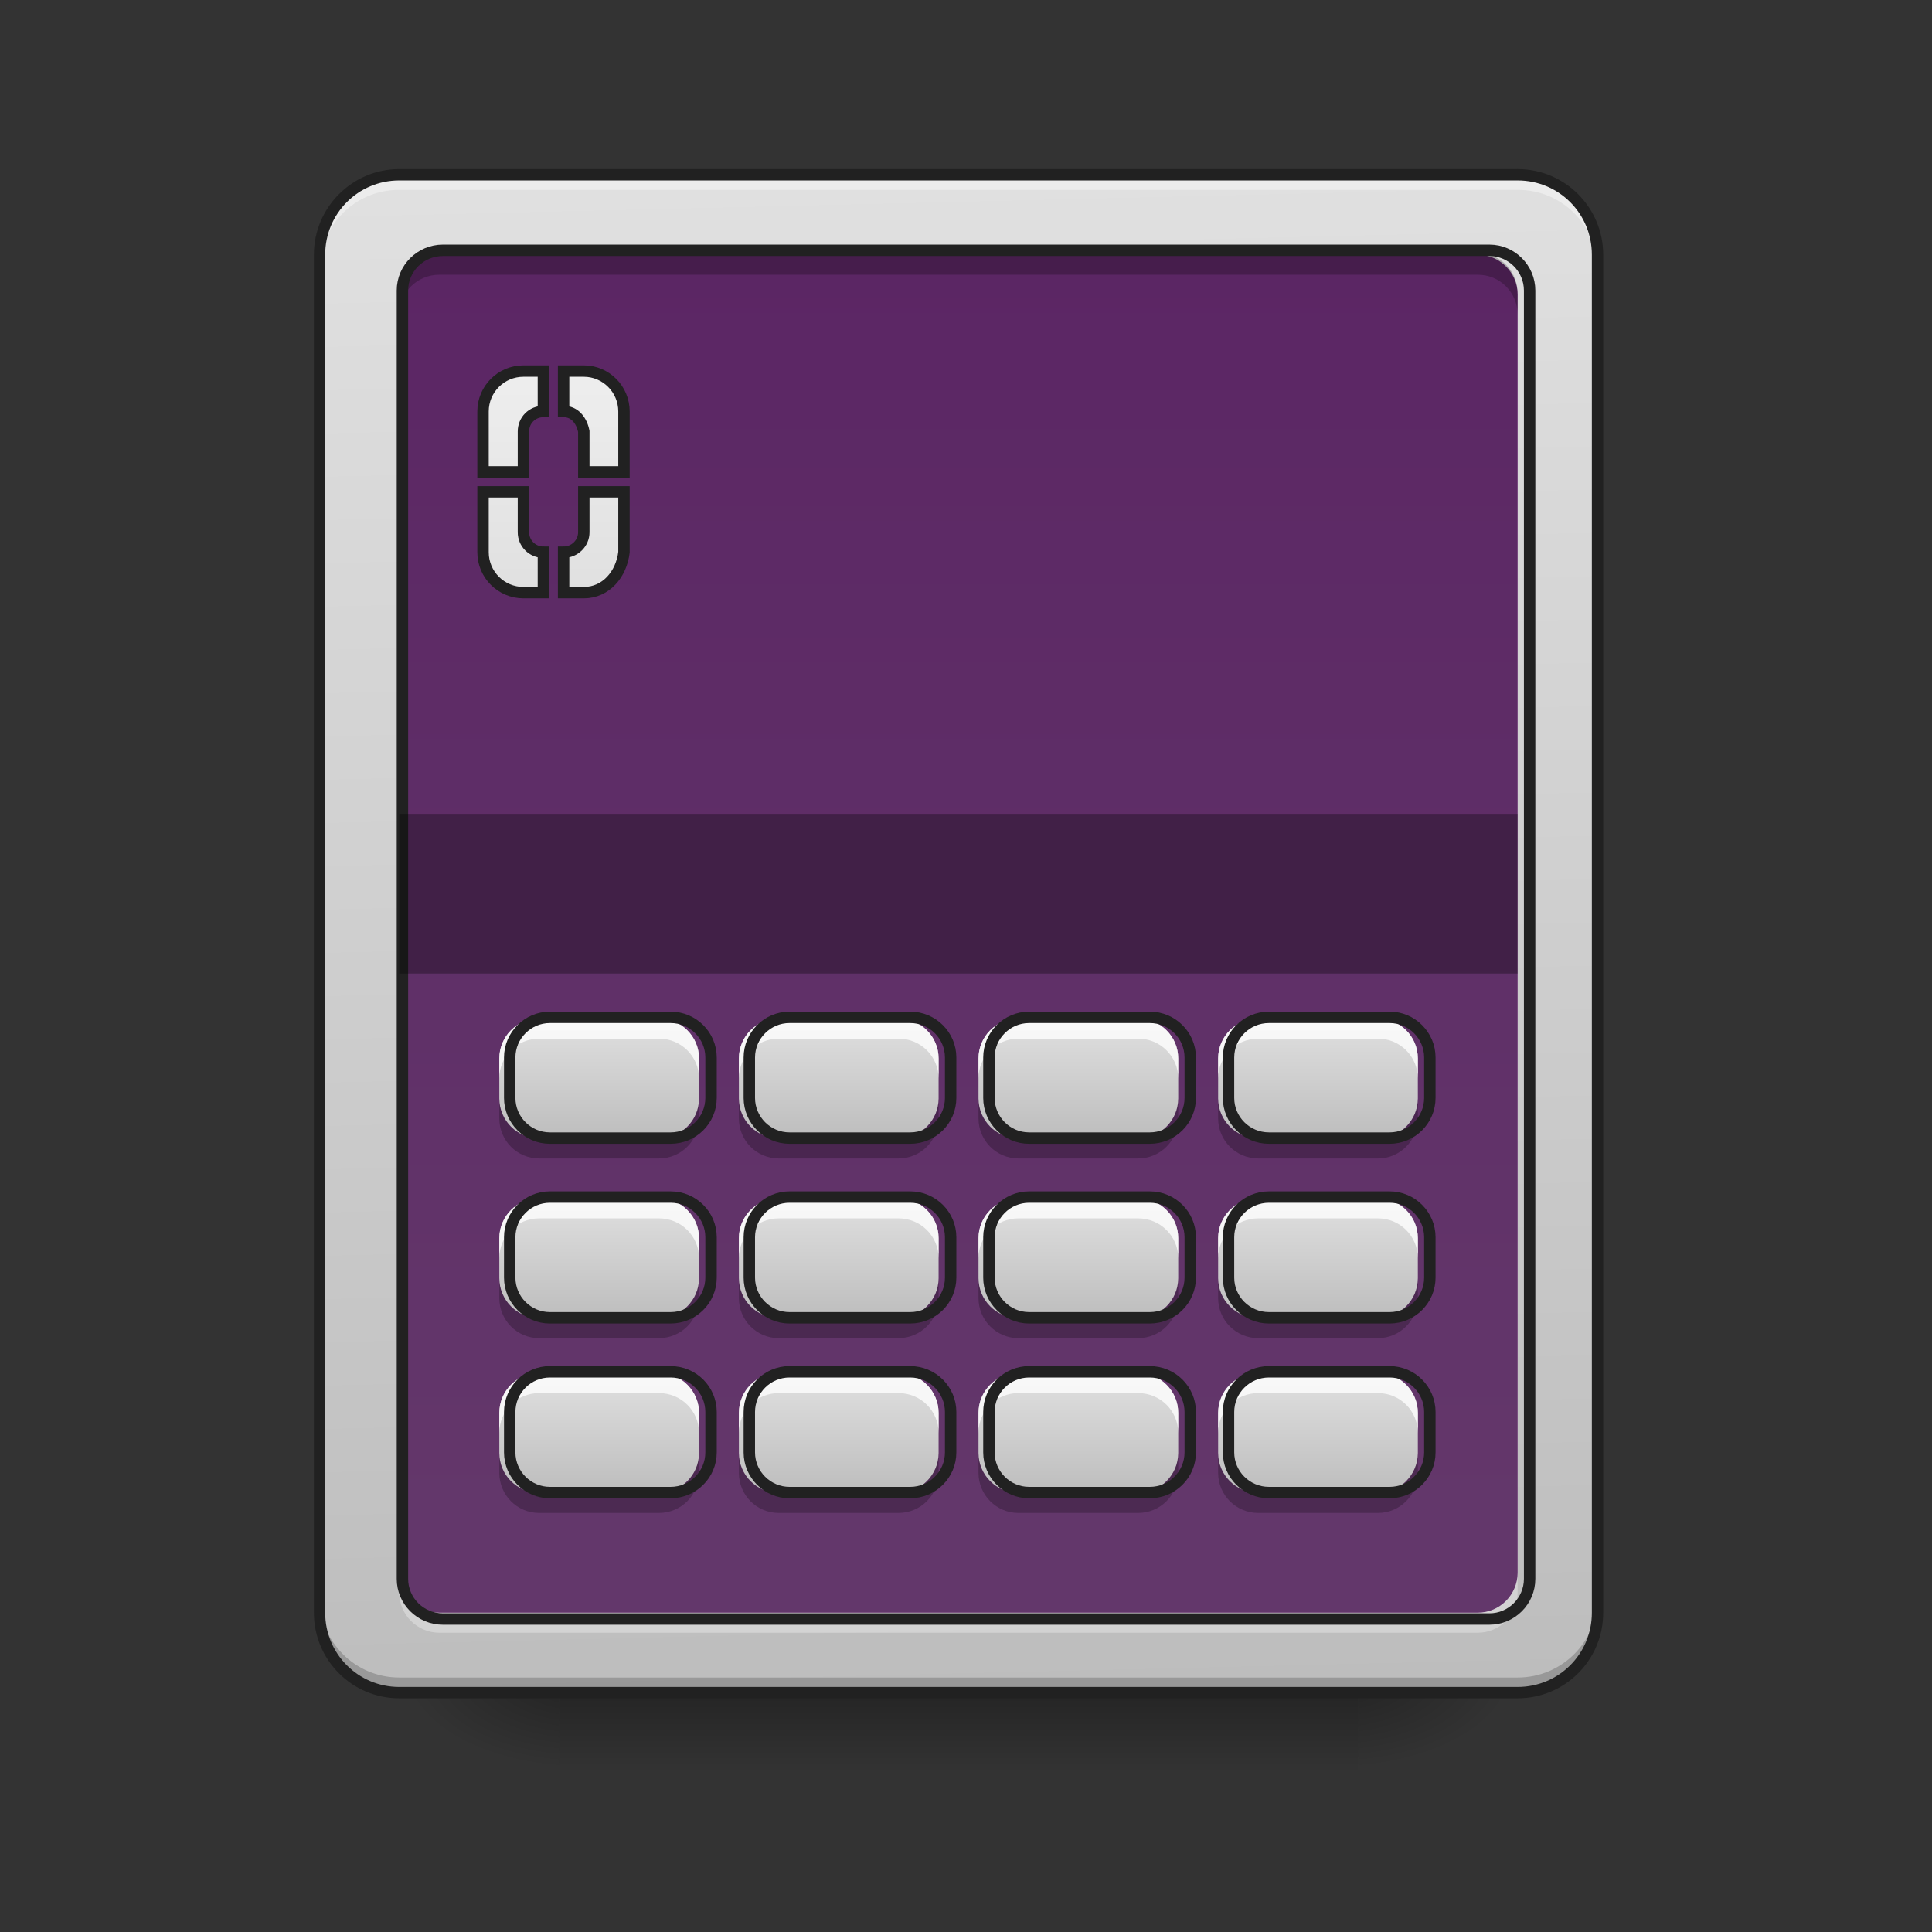 <svg height="32" viewBox="0 0 32 32" width="32" xmlns="http://www.w3.org/2000/svg" xmlns:xlink="http://www.w3.org/1999/xlink"><rect x="0" y="0" width="32" height="32" fill="#333333" stroke="none"/><linearGradient id="a" gradientUnits="userSpaceOnUse" x1="15.877" x2="15.877" y1="28.034" y2="29.357"><stop offset="0" stop-opacity=".275"/><stop offset="1" stop-opacity="0"/></linearGradient><linearGradient id="b"><stop offset="0" stop-opacity=".314"/><stop offset=".222" stop-opacity=".275"/><stop offset="1" stop-opacity="0"/></linearGradient><radialGradient id="c" cx="450.909" cy="189.579" gradientTransform="matrix(0 -.078 -.141 -0 48.823 63.595)" gradientUnits="userSpaceOnUse" r="21.167" xlink:href="#b"/><radialGradient id="d" cx="450.909" cy="189.579" gradientTransform="matrix(-0 .078 .141 0 -17.07 -7.527)" gradientUnits="userSpaceOnUse" r="21.167" xlink:href="#b"/><radialGradient id="e" cx="450.909" cy="189.579" gradientTransform="matrix(-0 -.078 .141 -0 -17.07 63.595)" gradientUnits="userSpaceOnUse" r="21.167" xlink:href="#b"/><radialGradient id="f" cx="450.909" cy="189.579" gradientTransform="matrix(0 .078 -.141 0 48.823 -7.527)" gradientUnits="userSpaceOnUse" r="21.167" xlink:href="#b"/><linearGradient id="g"><stop offset="0" stop-color="#bdbdbd"/><stop offset="1" stop-color="#e0e0e0"/></linearGradient><linearGradient id="h" gradientTransform="matrix(.075 0 0 .217 -5.854 33.641)" gradientUnits="userSpaceOnUse" x1="306.917" x2="305.955" xlink:href="#g" y1="-25.792" y2="-141.415"/><linearGradient id="i" gradientUnits="userSpaceOnUse" x1="12.569" x2="12.569" y1="4.219" y2="25.388"><stop offset="0" stop-color="#ab47bc"/><stop offset="1" stop-color="#ba68c8"/></linearGradient><linearGradient id="j" gradientTransform="matrix(.063 0 0 -.063 1.654 16.251)" gradientUnits="userSpaceOnUse" x1="116.417" x2="116.417" xlink:href="#g" y1="-41.667" y2="-9.917"/><linearGradient id="k" gradientTransform="matrix(.063 0 0 -.063 5.623 16.251)" gradientUnits="userSpaceOnUse" x1="116.417" x2="116.417" xlink:href="#g" y1="-41.667" y2="-9.917"/><linearGradient id="l" gradientTransform="matrix(.063 0 0 -.063 9.592 16.251)" gradientUnits="userSpaceOnUse" x1="116.417" x2="116.417" xlink:href="#g" y1="-41.667" y2="-9.917"/><linearGradient id="m" gradientTransform="matrix(.063 0 0 -.063 13.561 16.251)" gradientUnits="userSpaceOnUse" x1="116.417" x2="116.417" xlink:href="#g" y1="-41.667" y2="-9.917"/><linearGradient id="n" gradientTransform="matrix(.063 0 0 -.063 1.654 19.228)" gradientUnits="userSpaceOnUse" x1="116.417" x2="116.417" xlink:href="#g" y1="-41.667" y2="-9.917"/><linearGradient id="o" gradientTransform="matrix(.063 0 0 -.063 5.623 19.228)" gradientUnits="userSpaceOnUse" x1="116.417" x2="116.417" xlink:href="#g" y1="-41.667" y2="-9.917"/><linearGradient id="p" gradientTransform="matrix(.063 0 0 -.063 9.592 19.228)" gradientUnits="userSpaceOnUse" x1="116.417" x2="116.417" xlink:href="#g" y1="-41.667" y2="-9.917"/><linearGradient id="q" gradientTransform="matrix(.063 0 0 -.063 13.561 19.228)" gradientUnits="userSpaceOnUse" x1="116.417" x2="116.417" xlink:href="#g" y1="-41.667" y2="-9.917"/><linearGradient id="r" gradientTransform="matrix(.063 0 0 -.063 1.654 22.122)" gradientUnits="userSpaceOnUse" x1="116.417" x2="116.417" xlink:href="#g" y1="-41.667" y2="-9.917"/><linearGradient id="s" gradientTransform="matrix(.063 0 0 -.063 9.592 22.122)" gradientUnits="userSpaceOnUse" x1="116.417" x2="116.417" xlink:href="#g" y1="-41.667" y2="-9.917"/><linearGradient id="t" gradientTransform="matrix(.063 0 0 -.063 13.561 22.122)" gradientUnits="userSpaceOnUse" x1="116.417" x2="116.417" xlink:href="#g" y1="-41.667" y2="-9.917"/><linearGradient id="u" gradientTransform="matrix(.063 0 0 -.063 5.623 22.122)" gradientUnits="userSpaceOnUse" x1="116.417" x2="116.417" xlink:href="#g" y1="-41.667" y2="-9.917"/><linearGradient id="v" gradientUnits="userSpaceOnUse" x1="148.166" x2="148.166" y1="-57.542" y2="-115.75"><stop offset="0" stop-color="#e0e0e0"/><stop offset="1" stop-color="#eee"/></linearGradient><path d="m9.262 28.035h13.23v1.32h-13.23zm0 0" fill="url(#a)"/><path d="m22.492 28.035h2.645v-1.324h-2.645zm0 0" fill="url(#c)"/><path d="m9.262 28.035h-2.648v1.32h2.648zm0 0" fill="url(#d)"/><path d="m9.262 28.035h-2.648v-1.324h2.648zm0 0" fill="url(#e)"/><path d="m22.492 28.035h2.645v1.32h-2.645zm0 0" fill="url(#f)"/><path d="m6.613 2.895h18.523c.73 0 1.324.594 1.324 1.324v22.492c0 .73-.594 1.324-1.324 1.324h-18.523c-.73 0-1.32-.594-1.32-1.324v-22.492c0-.73.59-1.324 1.32-1.324zm0 0" fill="url(#h)"/><path d="m6.613 27.949c-.73 0-1.32-.59-1.32-1.324v-.164c0 .734.59 1.324 1.32 1.324h18.523c.734 0 1.324-.59 1.324-1.324v.164c0 .734-.59 1.324-1.324 1.324zm0 0" fill-opacity=".196"/><path d="m6.613 2.977c-.73 0-1.32.594-1.32 1.324v.164c0-.73.59-1.324 1.32-1.32h18.523c.734-.004 1.324.59 1.324 1.32v-.164c0-.73-.59-1.324-1.324-1.324zm0 0" fill="#f0f0f0" fill-opacity=".784"/><path d="m7.277 4.219h17.199c.363 0 .66.297.66.66v21.172c0 .363-.297.66-.66.66h-17.199c-.367 0-.664-.297-.664-.66v-21.172c0-.363.297-.66.664-.66zm0 0" fill="url(#i)"/><path d="m7.277 4.219h17.199c.363 0 .66.297.66.66v21.172c0 .363-.297.66-.66.66h-17.199c-.367 0-.664-.297-.664-.66v-21.172c0-.363.297-.66.664-.66zm0 0" fill-opacity=".468"/><path d="m6.613 2.801c-.781 0-1.414.637-1.414 1.418v22.492c0 .785.633 1.418 1.414 1.418h18.523c.785 0 1.418-.633 1.418-1.418v-22.492c0-.781-.633-1.418-1.418-1.418zm0 .188h18.523c.684 0 1.23.547 1.23 1.23v22.492c0 .684-.547 1.23-1.23 1.23h-18.523c-.68 0-1.227-.547-1.227-1.23v-22.492c0-.684.547-1.23 1.227-1.23zm0 0" fill="#212121"/><path d="m6.613 26.051v.328c0 .367.297.664.664.664h17.199c.367 0 .66-.297.66-.664v-.328c0 .363-.293.66-.66.66h-17.199c-.367 0-.664-.297-.664-.66zm0 0" fill="#fff" fill-opacity=".314"/><path d="m7.277 4.191c-.367 0-.664.293-.664.66v.359c0-.367.297-.66.664-.66h17.199c.367 0 .66.293.66.66v-.359c0-.367-.293-.66-.66-.66zm0 0" fill-opacity=".235"/><path d="m116.426-147.506h275.161c5.812 0 10.561 4.75 10.561 10.561v338.718c0 5.812-4.75 10.561-10.561 10.561h-275.161c-5.874 0-10.624-4.75-10.624-10.561v-338.718c0-5.812 4.75-10.561 10.624-10.561zm0 0" fill="none" stroke="#212121" stroke-linecap="round" stroke-width="3" transform="matrix(.063 0 0 .063 0 13.439)"/><path d="m8.93 18.855h1.984c.367 0 .664-.297.664-.66v-.664c0-.363-.297-.66-.664-.66h-1.984c-.363 0-.66.297-.66.66v.664c0 .363.297.66.66.66zm0 0" fill="url(#j)"/><path d="m8.93 16.871c-.367 0-.66.293-.66.66v.332c0-.367.293-.66.66-.66h1.984c.367 0 .664.293.664.66v-.332c0-.367-.297-.66-.664-.66zm0 0" fill="#fff" fill-opacity=".784"/><path d="m8.93 19.188c-.367 0-.66-.297-.66-.664v-.328c0 .363.293.66.66.66h1.984c.367 0 .664-.297.664-.66v.328c0 .367-.297.664-.664.664zm0 0" fill-opacity=".235"/><path d="m359.82 9.914h31.747c5.874 0 10.624 4.75 10.624 10.561v10.624c0 5.812-4.75 10.561-10.624 10.561h-31.747c-5.812 0-10.561-4.75-10.561-10.561v-10.624c0-5.812 4.75-10.561 10.561-10.561zm0 0" fill="none" stroke="#212121" stroke-linecap="round" stroke-width="3" transform="matrix(.063 0 0 -.063 -13.561 19.475)"/><path d="m12.898 18.855h1.984c.367 0 .664-.297.664-.66v-.664c0-.363-.297-.66-.664-.66h-1.984c-.363 0-.66.297-.66.66v.664c0 .363.297.66.66.66zm0 0" fill="url(#k)"/><path d="m12.898 16.871c-.367 0-.66.293-.66.66v.332c0-.367.293-.66.66-.66h1.984c.367 0 .664.293.664.66v-.332c0-.367-.297-.66-.664-.66zm0 0" fill="#fff" fill-opacity=".784"/><path d="m12.898 19.188c-.367 0-.66-.297-.66-.664v-.328c0 .363.293.66.66.66h1.984c.367 0 .664-.297.664-.66v.328c0 .367-.297.664-.664.664zm0 0" fill-opacity=".235"/><path d="m359.814 9.914h31.747c5.874 0 10.624 4.75 10.624 10.561v10.624c0 5.812-4.75 10.561-10.624 10.561h-31.747c-5.812 0-10.561-4.75-10.561-10.561v-10.624c0-5.812 4.75-10.561 10.561-10.561zm0 0" fill="none" stroke="#212121" stroke-linecap="round" stroke-width="3" transform="matrix(.063 0 0 -.063 -9.592 19.475)"/><path d="m16.867 18.855h1.984c.367 0 .664-.297.664-.66v-.664c0-.363-.297-.66-.664-.66h-1.984c-.363 0-.66.297-.66.66v.664c0 .363.297.66.66.66zm0 0" fill="url(#l)"/><path d="m16.867 16.871c-.363 0-.66.293-.66.66v.332c0-.367.297-.66.66-.66h1.984c.367 0 .664.293.664.66v-.332c0-.367-.297-.66-.664-.66zm0 0" fill="#fff" fill-opacity=".784"/><path d="m16.867 19.188c-.363 0-.66-.297-.66-.664v-.328c0 .363.297.66.66.66h1.984c.367 0 .664-.297.664-.66v.328c0 .367-.297.664-.664.664zm0 0" fill-opacity=".235"/><path d="m359.808 9.914h31.747c5.874 0 10.624 4.75 10.624 10.561v10.624c0 5.812-4.75 10.561-10.624 10.561h-31.747c-5.812 0-10.561-4.75-10.561-10.561v-10.624c0-5.812 4.75-10.561 10.561-10.561zm0 0" fill="none" stroke="#212121" stroke-linecap="round" stroke-width="3" transform="matrix(.063 0 0 -.063 -5.623 19.475)"/><path d="m20.84 18.855h1.984c.363 0 .66-.297.66-.66v-.664c0-.363-.297-.66-.66-.66h-1.984c-.367 0-.664.297-.664.66v.664c0 .363.297.66.664.66zm0 0" fill="url(#m)"/><path d="m20.84 16.871c-.367 0-.664.293-.664.66v.332c0-.367.297-.66.664-.66h1.984c.363 0 .66.293.66.66v-.332c0-.367-.297-.66-.66-.66zm0 0" fill="#fff" fill-opacity=".784"/><path d="m20.84 19.188c-.367 0-.664-.297-.664-.664v-.328c0 .363.297.66.664.66h1.984c.363 0 .66-.297.66-.66v.328c0 .367-.297.664-.66.664zm0 0" fill-opacity=".235"/><path d="m359.864 9.914h31.747c5.812 0 10.561 4.75 10.561 10.561v10.624c0 5.812-4.75 10.561-10.561 10.561h-31.747c-5.874 0-10.624-4.75-10.624-10.561v-10.624c0-5.812 4.75-10.561 10.624-10.561zm0 0" fill="none" stroke="#212121" stroke-linecap="round" stroke-width="3" transform="matrix(.063 0 0 -.063 -1.654 19.475)"/><path d="m8.93 21.832h1.984c.367 0 .664-.297.664-.66v-.664c0-.363-.297-.66-.664-.66h-1.984c-.363 0-.66.297-.66.66v.664c0 .363.297.66.66.66zm0 0" fill="url(#n)"/><path d="m8.93 19.848c-.367 0-.66.297-.66.66v.332c0-.367.293-.66.66-.66h1.984c.367 0 .664.293.664.66v-.332c0-.363-.297-.66-.664-.66zm0 0" fill="#fff" fill-opacity=".784"/><path d="m8.93 22.164c-.367 0-.66-.297-.66-.664v-.328c0 .363.293.66.66.66h1.984c.367 0 .664-.297.664-.66v.328c0 .367-.297.664-.664.664zm0 0" fill-opacity=".235"/><path d="m359.82 9.919h31.747c5.874 0 10.624 4.75 10.624 10.561v10.624c0 5.812-4.75 10.561-10.624 10.561h-31.747c-5.812 0-10.561-4.75-10.561-10.561v-10.624c0-5.812 4.75-10.561 10.561-10.561zm0 0" fill="none" stroke="#212121" stroke-linecap="round" stroke-width="3" transform="matrix(.063 0 0 -.063 -13.561 22.452)"/><path d="m12.898 21.832h1.984c.367 0 .664-.297.664-.66v-.664c0-.363-.297-.66-.664-.66h-1.984c-.363 0-.66.297-.66.66v.664c0 .363.297.66.66.66zm0 0" fill="url(#o)"/><path d="m12.898 19.848c-.367 0-.66.297-.66.66v.332c0-.367.293-.66.66-.66h1.984c.367 0 .664.293.664.66v-.332c0-.363-.297-.66-.664-.66zm0 0" fill="#fff" fill-opacity=".784"/><path d="m12.898 22.164c-.367 0-.66-.297-.66-.664v-.328c0 .363.293.66.66.66h1.984c.367 0 .664-.297.664-.66v.328c0 .367-.297.664-.664.664zm0 0" fill-opacity=".235"/><path d="m359.814 9.919h31.747c5.874 0 10.624 4.75 10.624 10.561v10.624c0 5.812-4.75 10.561-10.624 10.561h-31.747c-5.812 0-10.561-4.75-10.561-10.561v-10.624c0-5.812 4.75-10.561 10.561-10.561zm0 0" fill="none" stroke="#212121" stroke-linecap="round" stroke-width="3" transform="matrix(.063 0 0 -.063 -9.592 22.452)"/><path d="m16.867 21.832h1.984c.367 0 .664-.297.664-.66v-.664c0-.363-.297-.66-.664-.66h-1.984c-.363 0-.66.297-.66.66v.664c0 .363.297.66.66.66zm0 0" fill="url(#p)"/><path d="m16.867 19.848c-.363 0-.66.297-.66.66v.332c0-.367.297-.66.66-.66h1.984c.367 0 .664.293.664.66v-.332c0-.363-.297-.66-.664-.66zm0 0" fill="#fff" fill-opacity=".784"/><path d="m16.867 22.164c-.363 0-.66-.297-.66-.664v-.328c0 .363.297.66.66.66h1.984c.367 0 .664-.297.664-.66v.328c0 .367-.297.664-.664.664zm0 0" fill-opacity=".235"/><path d="m359.808 9.919h31.747c5.874 0 10.624 4.75 10.624 10.561v10.624c0 5.812-4.75 10.561-10.624 10.561h-31.747c-5.812 0-10.561-4.75-10.561-10.561v-10.624c0-5.812 4.75-10.561 10.561-10.561zm0 0" fill="none" stroke="#212121" stroke-linecap="round" stroke-width="3" transform="matrix(.063 0 0 -.063 -5.623 22.452)"/><path d="m20.84 21.832h1.984c.363 0 .66-.297.66-.66v-.664c0-.363-.297-.66-.66-.66h-1.984c-.367 0-.664.297-.664.66v.664c0 .363.297.66.664.66zm0 0" fill="url(#q)"/><path d="m20.84 19.848c-.367 0-.664.297-.664.66v.332c0-.367.297-.66.664-.66h1.984c.363 0 .66.293.66.66v-.332c0-.363-.297-.66-.66-.66zm0 0" fill="#fff" fill-opacity=".784"/><path d="m20.84 22.164c-.367 0-.664-.297-.664-.664v-.328c0 .363.297.66.664.66h1.984c.363 0 .66-.297.66-.66v.328c0 .367-.297.664-.66.664zm0 0" fill-opacity=".235"/><path d="m359.864 9.919h31.747c5.812 0 10.561 4.75 10.561 10.561v10.624c0 5.812-4.75 10.561-10.561 10.561h-31.747c-5.874 0-10.624-4.75-10.624-10.561v-10.624c0-5.812 4.75-10.561 10.624-10.561zm0 0" fill="none" stroke="#212121" stroke-linecap="round" stroke-width="3" transform="matrix(.063 0 0 -.063 -1.654 22.452)"/><path d="m8.93 24.727h1.984c.367 0 .664-.297.664-.66v-.664c0-.363-.297-.66-.664-.66h-1.984c-.363 0-.66.297-.66.66v.664c0 .363.297.66.66.66zm0 0" fill="url(#r)"/><path d="m8.93 22.742c-.367 0-.66.293-.66.66v.332c0-.367.293-.66.66-.66h1.984c.367 0 .664.293.664.66v-.332c0-.367-.297-.66-.664-.66zm0 0" fill="#fff" fill-opacity=".784"/><path d="m8.93 25.059c-.367 0-.66-.297-.66-.664v-.328c0 .363.293.66.66.66h1.984c.367 0 .664-.297.664-.66v.328c0 .367-.297.664-.664.664zm0 0" fill-opacity=".235"/><path d="m359.82 9.913h31.747c5.874 0 10.624 4.75 10.624 10.561v10.624c0 5.812-4.75 10.561-10.624 10.561h-31.747c-5.812 0-10.561-4.75-10.561-10.561v-10.624c0-5.812 4.75-10.561 10.561-10.561zm0 0" fill="none" stroke="#212121" stroke-linecap="round" stroke-width="3" transform="matrix(.063 0 0 -.063 -13.561 25.346)"/><path d="m16.867 24.727h1.984c.367 0 .664-.297.664-.66v-.664c0-.363-.297-.66-.664-.66h-1.984c-.363 0-.66.297-.66.66v.664c0 .363.297.66.66.66zm0 0" fill="url(#s)"/><path d="m16.867 22.742c-.363 0-.66.293-.66.66v.332c0-.367.297-.66.66-.66h1.984c.367 0 .664.293.664.66v-.332c0-.367-.297-.66-.664-.66zm0 0" fill="#fff" fill-opacity=".784"/><path d="m16.867 25.059c-.363 0-.66-.297-.66-.664v-.328c0 .363.297.66.66.66h1.984c.367 0 .664-.297.664-.66v.328c0 .367-.297.664-.664.664zm0 0" fill-opacity=".235"/><path d="m359.808 9.913h31.747c5.874 0 10.624 4.75 10.624 10.561v10.624c0 5.812-4.75 10.561-10.624 10.561h-31.747c-5.812 0-10.561-4.75-10.561-10.561v-10.624c0-5.812 4.75-10.561 10.561-10.561zm0 0" fill="none" stroke="#212121" stroke-linecap="round" stroke-width="3" transform="matrix(.063 0 0 -.063 -5.623 25.346)"/><path d="m20.84 24.727h1.984c.363 0 .66-.297.66-.66v-.664c0-.363-.297-.66-.66-.66h-1.984c-.367 0-.664.297-.664.66v.664c0 .363.297.66.664.66zm0 0" fill="url(#t)"/><path d="m20.84 22.742c-.367 0-.664.293-.664.66v.332c0-.367.297-.66.664-.66h1.984c.363 0 .66.293.66.66v-.332c0-.367-.297-.66-.66-.66zm0 0" fill="#fff" fill-opacity=".784"/><path d="m20.84 25.059c-.367 0-.664-.297-.664-.664v-.328c0 .363.297.66.664.66h1.984c.363 0 .66-.297.66-.66v.328c0 .367-.297.664-.66.664zm0 0" fill-opacity=".235"/><path d="m359.864 9.913h31.747c5.812 0 10.561 4.75 10.561 10.561v10.624c0 5.812-4.75 10.561-10.561 10.561h-31.747c-5.874 0-10.624-4.75-10.624-10.561v-10.624c0-5.812 4.75-10.561 10.624-10.561zm0 0" fill="none" stroke="#212121" stroke-linecap="round" stroke-width="3" transform="matrix(.063 0 0 -.063 -1.654 25.346)"/><path d="m12.898 24.727h1.984c.367 0 .664-.297.664-.66v-.664c0-.363-.297-.66-.664-.66h-1.984c-.363 0-.66.297-.66.66v.664c0 .363.297.66.66.66zm0 0" fill="url(#u)"/><path d="m12.898 22.742c-.367 0-.66.293-.66.66v.332c0-.367.293-.66.66-.66h1.984c.367 0 .664.293.664.66v-.332c0-.367-.297-.66-.664-.66zm0 0" fill="#fff" fill-opacity=".784"/><path d="m12.898 25.059c-.367 0-.66-.297-.66-.664v-.328c0 .363.293.66.66.66h1.984c.367 0 .664-.297.664-.66v.328c0 .367-.297.664-.664.664zm0 0" fill-opacity=".235"/><path d="m359.814 9.913h31.747c5.874 0 10.624 4.75 10.624 10.561v10.624c0 5.812-4.75 10.561-10.624 10.561h-31.747c-5.812 0-10.561-4.75-10.561-10.561v-10.624c0-5.812 4.75-10.561 10.561-10.561zm0 0" fill="none" stroke="#212121" stroke-linecap="round" stroke-width="3" transform="matrix(.063 0 0 -.063 -9.592 25.346)"/><path d="m137.612-115.759c-5.874 0-10.624 4.75-10.624 10.624v15.873h10.624v-10.624c0-2.937 2.312-5.249 5.249-5.249v-10.624zm10.561 0v10.624c2.937 0 4.75 2.375 5.312 5.249v10.624h10.561v-15.873c0-5.874-4.75-10.624-10.561-10.624zm-21.185 31.747v15.873c0 5.874 4.75 10.624 10.624 10.624h5.249v-10.624c-2.937 0-5.249-2.375-5.249-5.249v-10.624zm26.497 0v10.624c0 2.875-2.375 5.249-5.312 5.249v10.624h5.312c5.812 0 9.874-4.812 10.561-10.624v-15.873zm0 0" fill="url(#v)" stroke="#212121" stroke-linecap="round" stroke-width="3" transform="matrix(.063 0 0 .063 0 13.439)"/><path d="m6.613 13.48h18.523v2.645h-18.523zm0 0" fill-opacity=".314"/></svg>